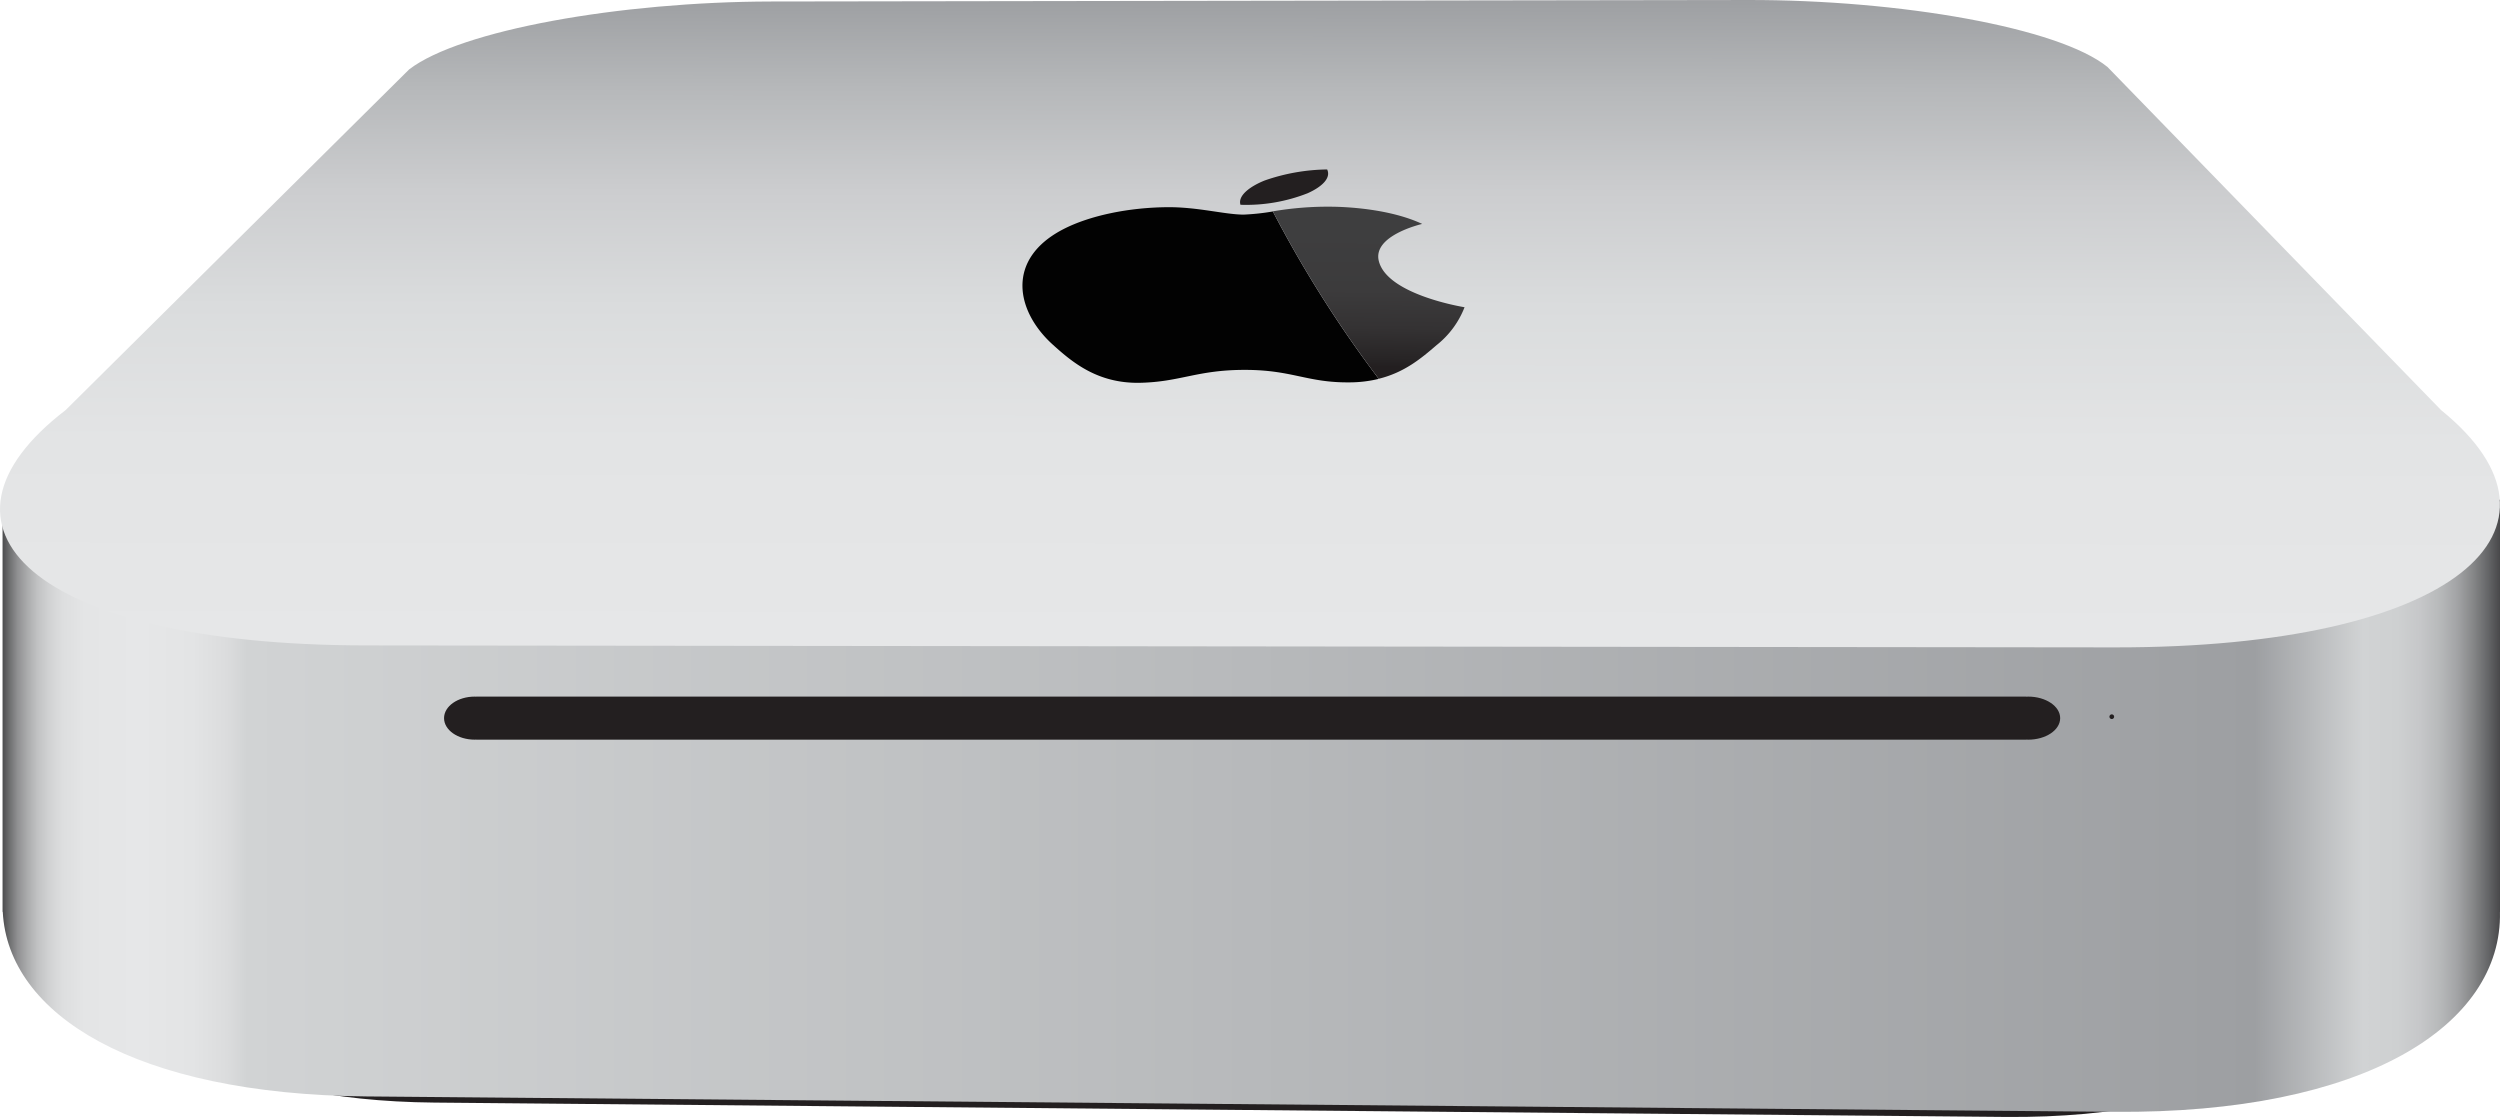 <svg id="7f46345f-7b71-4574-96e3-89da7fe8c793" data-name="Layer 1" xmlns="http://www.w3.org/2000/svg" xmlns:xlink="http://www.w3.org/1999/xlink" viewBox="0 0 406.417 181.581">
  <defs>
    <linearGradient id="2f5d497e-0834-41a0-bff2-4b8531f59725" data-name="New Gradient Swatch 1" x1="6.152" y1="108.127" x2="412.152" y2="108.127" gradientUnits="userSpaceOnUse">
      <stop offset="0" stop-color="#48484a"/>
      <stop offset="0" stop-color="#4c4c4e"/>
      <stop offset="0.003" stop-color="#707172"/>
      <stop offset="0.006" stop-color="#909092"/>
      <stop offset="0.01" stop-color="#abacad"/>
      <stop offset="0.014" stop-color="#c1c2c3"/>
      <stop offset="0.019" stop-color="#d2d3d4"/>
      <stop offset="0.024" stop-color="#dddedf"/>
      <stop offset="0.033" stop-color="#e4e5e6"/>
      <stop offset="0.055" stop-color="#e6e7e8"/>
      <stop offset="0.076" stop-color="#e3e4e5"/>
      <stop offset="0.09" stop-color="#dbdcdd"/>
      <stop offset="0.098" stop-color="#d1d3d4"/>
      <stop offset="0.902" stop-color="#9d9fa2"/>
      <stop offset="0.945" stop-color="#d1d3d4"/>
      <stop offset="0.959" stop-color="#ced0d1"/>
      <stop offset="0.968" stop-color="#c6c7c9"/>
      <stop offset="0.976" stop-color="#b7b9ba"/>
      <stop offset="0.983" stop-color="#a2a3a5"/>
      <stop offset="0.989" stop-color="#878889"/>
      <stop offset="0.995" stop-color="#666769"/>
      <stop offset="1" stop-color="#48484a"/>
    </linearGradient>
    <linearGradient id="f9a349ff-dc82-44ba-b18a-62de7874ca8d" x1="209.293" y1="7.201" x2="209.293" y2="-281.274" gradientTransform="matrix(1, 0.001, 0, 0.365, -0.377, 102.656)" gradientUnits="userSpaceOnUse">
      <stop offset="0" stop-color="#e6e7e8"/>
      <stop offset="0.317" stop-color="#e3e4e5"/>
      <stop offset="0.525" stop-color="#dadcdd"/>
      <stop offset="0.702" stop-color="#cccdcf"/>
      <stop offset="0.861" stop-color="#b6b8ba"/>
      <stop offset="1" stop-color="#9d9fa2"/>
    </linearGradient>
    <linearGradient id="a91805d6-87b7-484a-8cc4-706838a78939" x1="228.314" y1="35.536" x2="228.053" y2="60.015" gradientUnits="userSpaceOnUse">
      <stop offset="0.121" stop-color="#3e3e3f"/>
      <stop offset="0.496" stop-color="#3c3b3c"/>
      <stop offset="0.743" stop-color="#343233"/>
      <stop offset="0.952" stop-color="#272425"/>
      <stop offset="1" stop-color="#231f20"/>
    </linearGradient>
  </defs>
  <title>mac-mini</title>
  <g>
    <path d="M388.152,87.667h-45.6l-24.094-29.2c-7.011-8.5-30.155-14.69-52.463-14.8l-114.777-.556C129.1,43,105.8,48.929,98.274,57.293L70.97,87.667H23.152v64h.03c.758,15.548,19.267,27.69,53.15,28L331.708,182c36.731.337,56.8-13.179,56.436-30.332h.008Z" transform="translate(-5.735 -0.423)" fill="#231f20"/>
    <path d="M412.152,81.667H361.426l-26.8-30.53c-7.8-8.884-33.543-15.359-58.357-15.47L148.6,35.084c-24.593-.112-50.522,6.082-58.887,14.829L59.341,81.667H6.152v67h.034c.842,16.657,21.431,29.668,59.121,30l284.06,2.5c40.858.362,63.181-14.121,62.776-32.5h.009Z" transform="translate(-5.735 -0.423)" fill="url(#2f5d497e-0834-41a0-bff2-4b8531f59725)"/>
    <path d="M402.576,67.091c23.648,19.183,2.517,38.638-53.049,38.576l-284.356-.321C10.683,105.285-8.3,86.028,16.411,67.083L72.255,11.7C80.566,5.33,106.474.714,131.092.667L289.815.424c24.839-.048,50.655,4.5,58.526,10.886Z" transform="translate(-5.735 -0.423)" fill="url(#f9a349ff-dc82-44ba-b18a-62de7874ca8d)"/>
    <path d="M218.286,31.849c2.4-1.068,3.857-2.506,3.2-3.879a31.981,31.981,0,0,0-10.137,1.787c-2.311.92-4.432,2.438-3.954,3.957a27.31,27.31,0,0,0,10.887-1.865" transform="translate(-5.735 -0.423)" fill="#231f20"/>
    <path d="M335.45,113.667c-.1,0-.2.016-.3.02v-.02h-252v.016c-.079,0-.154-.016-.235-.016-2.758,0-4.993,1.566-4.993,3.5s2.235,3.5,4.993,3.5c.081,0,.156-.014.235-.016v.016h252v-.018c.1,0,.2.02.3.02,2.874,0,5.2-1.566,5.2-3.5S338.324,113.667,335.45,113.667Z" transform="translate(-5.735 -0.423)" fill="#231f20"/>
    <path d="M349.422,116.944a.38.38,0,1,1-.379-.39A.385.385,0,0,1,349.422,116.944Z" transform="translate(-5.735 -0.423)" fill="#231f20"/>
    <g>
      <path d="M207.918,35.312c-3.007,0-7.471-1.239-12.318-1.206-6.378.034-12.746,1.372-17.024,3.586-9.41,4.877-7.685,13.336-1.706,18.745,3.186,2.885,7.3,6.345,14.156,6.216,6.59-.13,9.286-2.1,17.067-2.1s10.108,2.1,17.046,2.032a20.428,20.428,0,0,0,4.734-.568A191.956,191.956,0,0,1,212.655,34.8,37.491,37.491,0,0,1,207.918,35.312Z" transform="translate(-5.735 -0.423)" fill="#020202"/>
      <g>
        <path d="M243.823,50.37c-.146-.027-12.595-2.022-13.942-7.525-1.007-4.1,6.723-5.934,7.057-6.019-5.231-2.444-12.177-2.766-14.628-2.8a53.409,53.409,0,0,0-9.655.755A191.956,191.956,0,0,0,229.873,62c4.169-1.029,6.885-3.3,9.4-5.469A14.57,14.57,0,0,0,243.823,50.37Z" transform="translate(-5.735 -0.423)" fill="url(#a91805d6-87b7-484a-8cc4-706838a78939)"/>
        <path d="M229.873,62.019" transform="translate(-5.735 -0.423)" fill="none" stroke="#888" stroke-miterlimit="10"/>
        <path d="M212.655,34.8" transform="translate(-5.735 -0.423)" fill="none" stroke="#888" stroke-miterlimit="10"/>
      </g>
    </g>
  </g>
</svg>
